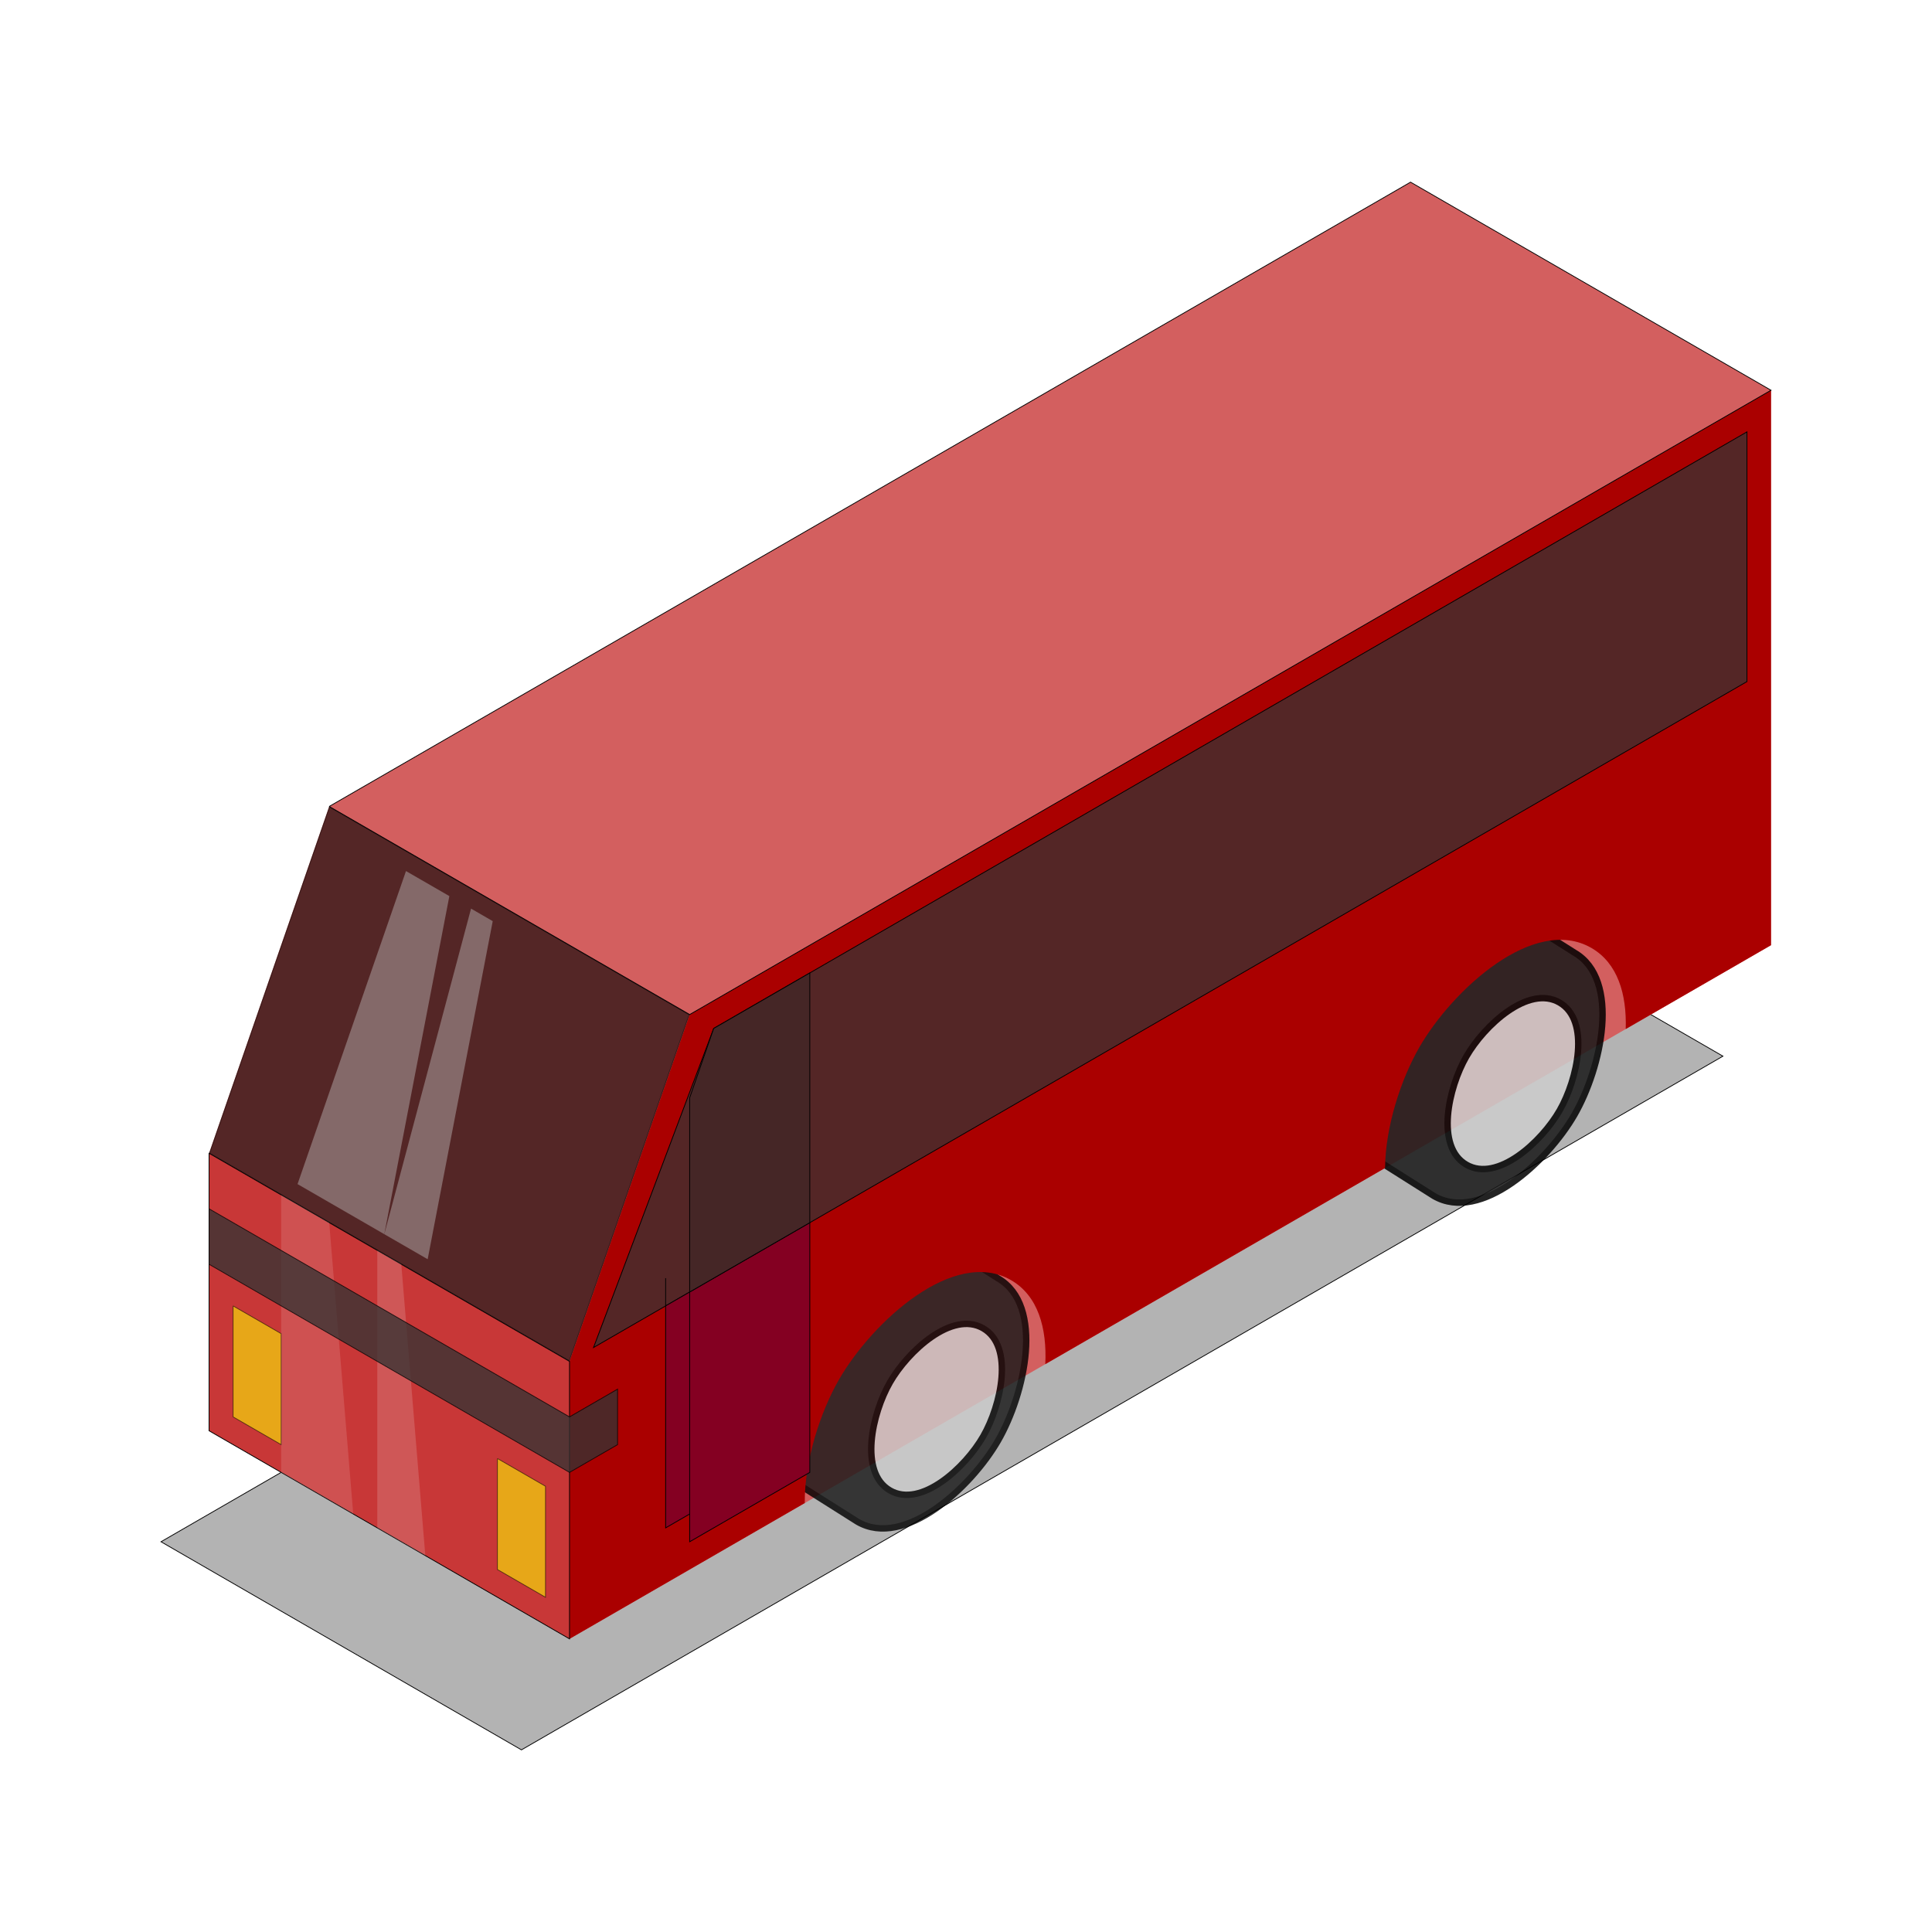 <svg:svg xmlns:ns1="http://sodipodi.sourceforge.net/DTD/sodipodi-0.dtd" xmlns:ns2="http://www.inkscape.org/namespaces/inkscape" xmlns:svg="http://www.w3.org/2000/svg" enable-background="new -68.042 -65.82 2193.042 2134.608" height="2467.159" id="svg2" version="1.1" viewBox="-205.097 -232.095 2467.159 2467.159" width="2467.159" x="0px" y="0px" ns1:docname="laptop.svg.2016_01_08_20_01_26.0.svg" ns2:version="0.48.4 r9939" xml:space="preserve">
<ns1:namedview bordercolor="#666666" borderopacity="1.0" fit-margin-bottom="0" fit-margin-left="0" fit-margin-right="0" fit-margin-top="0" id="base" pagecolor="#ffffff" showborder="false" showgrid="true" showguides="true" ns2:current-layer="layer1" ns2:cx="2726.2685" ns2:cy="2503.4627" ns2:document-units="px" ns2:guide-bbox="true" ns2:object-nodes="true" ns2:object-paths="true" ns2:pageopacity="0.0" ns2:pageshadow="2" ns2:showpageshadow="false" ns2:snap-nodes="true" ns2:snap-smooth-nodes="false" ns2:window-height="876" ns2:window-maximized="1" ns2:window-width="1387" ns2:window-x="53" ns2:window-y="24" ns2:zoom="0.0625">
	</ns1:namedview>
<svg:g id="layer1" transform="translate(2135.317,2419.854)" ns2:groupmode="layer" ns2:label="Layer 1">
	<svg:g id="g3967" transform="translate(-496,-816)">
		<svg:path d="M-1178.528,398.614    l-460.289-265.748l1534.297-885.827l460.289,265.748L-1178.528,398.614l-460.289-265.748" fill="#B3B3B3" id="path3930" stroke="#000000" ns2:connector-curvature="0" />
		<svg:path d="M-1577.446-8.866    l460.289,265.748l1534.297-885.827v-708.661l-460.289-265.748l-1380.867,797.244l-153.43,442.913V-8.866z" fill="#D35F5F" id="path3920" ns1:nodetypes="cccccccc" ns2:connector-curvature="0" />
		<svg:g id="g3960" opacity="0.86" transform="translate(408.749,-801.533)">
			
				<svg:path d="     M-422.005,492.901c59.778,34.535,144.82-43.788,179.333-103.605s59.778-172.674,0-207.209l-90.77-57.352     c-59.778-34.535-144.82,43.788-179.333,103.605s-59.778,172.675,0,207.209L-422.005,492.901z" fill="#1A1A1A" id="path3950" stroke="#000000" stroke-width="8.2" ns1:nodetypes="czcczcc" ns2:connector-curvature="0" />
			
				<svg:path d="     M-380.69,314.835c-22.913,39.838-39.687,115.002,0,138.003c39.687,23,96.147-29.163,119.06-69.001     s39.687-115.002,0-138.003S-357.777,274.997-380.69,314.835" fill="#CCCCCC" id="path3954" stroke="#000000" stroke-width="8.2" ns1:nodetypes="czzzc" ns2:connector-curvature="0" />
		</svg:g>
		<svg:g id="g3970" opacity="0.819" transform="translate(-327.251,-385.533)">
			
				<svg:path d="     M-422.005,492.901c59.778,34.535,144.82-43.788,179.333-103.605s59.778-172.674,0-207.209l-90.77-57.352     c-59.778-34.535-144.82,43.788-179.333,103.605s-59.778,172.675,0,207.209L-422.005,492.901z" fill="#1A1A1A" id="path3972" stroke="#000000" stroke-width="8.2" ns1:nodetypes="czcczcc" ns2:connector-curvature="0" />
			
				<svg:path d="     M-380.69,314.835c-22.913,39.838-39.687,115.002,0,138.003c39.687,23,96.147-29.163,119.06-69.001     s39.687-115.002,0-138.003S-357.777,274.997-380.69,314.835" fill="#CCCCCC" id="path3974" stroke="#000000" stroke-width="8.2" ns1:nodetypes="czzzc" ns2:connector-curvature="0" />
		</svg:g>
		<svg:path d="M417.148-1337.611l-1380.875,797.25l-153.438,442.906    v354.344l300.406-173.438c-0.415-53.975,19.953-116.566,44-158.156c42.23-73.038,146.292-168.669,219.438-126.5    c34.65,19.976,45.944,61.435,43.75,107.281l433.875-250.5c0.494-53.131,20.49-113.87,44-154.531    c42.23-73.038,146.292-168.668,219.438-126.5c33.724,19.442,45.301,59.214,43.875,103.594l185.531-107.094    V-1337.611z" fill="#AA0000" id="path3916" ns2:connector-curvature="0" />
		<svg:path d="    M-1423.725-805.438l-153.138,442.073l459.415,265.244l153.138-442.073l-459.415-265.244" enable-background="new    " id="path3924" opacity="0.601" stroke="#000000" ns2:connector-curvature="0" />
		<svg:path d="M-1424.016-806.11l1380.867-797.244    l460.289,265.748L-963.727-540.362L-1424.016-806.11" fill="none" id="path3926" stroke="#000000" ns2:connector-curvature="0" />
		<svg:path d="M-1577.446-363.197V-8.866    l460.289,265.748V-97.449L-1577.446-363.197z" fill="#C83737" id="path3980" stroke="#000000" ns2:connector-curvature="0" />
		
			<svg:path d="    M-1546.759-168.315v141.732l61.372,35.433v-141.732L-1546.759-168.315" enable-background="new    " fill="#FFFF00" id="path3976" opacity="0.56" stroke="#000000" ns2:connector-curvature="0" />
		
			<svg:path d="    M-1209.214,26.567v141.732l61.372,35.433V62L-1209.214,26.567" enable-background="new    " fill="#FFFF00" id="path3978" opacity="0.56" stroke="#000000" ns2:connector-curvature="0" />
		<svg:path d="    M-1464.453-323.858l138.476-399.756l55.391,31.98l-83.086,431.737L-1464.453-323.858z" enable-background="new    " fill="#CCCCCC" id="path3982" opacity="0.403" ns2:connector-curvature="0" />
		
			<svg:path d="    M-1353.672-259.897l110.781-415.746l27.695,15.99l-83.086,431.737L-1353.672-259.897z" enable-background="new    " fill="#CCCCCC" id="path3984" opacity="0.403" ns1:nodetypes="ccccc" ns2:connector-curvature="0" />
		
			<svg:path d="    M-1485.388-310.047V44.283l92.058,53.15l-30.686-372.047L-1485.388-310.047z" enable-background="new    " fill="#F2F2F2" id="path3986" opacity="0.14" ns1:nodetypes="ccccc" ns2:connector-curvature="0" />
		
			<svg:path d="    M-1362.644-239.181v354.331l61.372,35.433l-30.686-372.047L-1362.644-239.181z" enable-background="new    " fill="#F2F2F2" id="path3988" opacity="0.169" ns1:nodetypes="ccccc" ns2:connector-curvature="0" />
		<svg:path d="M-933.041-522.646l-153.43,407.48    l1472.925-850.394v-318.898L-933.041-522.646z" fill="#542626" id="path3189" stroke="#000000" ns2:connector-curvature="0" />
		<svg:path d="    M-994.413-203.748v318.898L-840.983,26.567v-283.464l-153.43,88.583" fill="#840022" id="path3963" stroke="#000000" ns1:nodetypes="ccccc" ns2:connector-curvature="0" />
		<svg:path d="    M-963.727-186.031v318.898l153.43-88.583V-274.614L-963.727-186.031" fill="#840022" id="path3191" stroke="#000000" ns1:nodetypes="ccccc" ns2:connector-curvature="0" />
		<svg:path d="M-963.727-186.031l153.43-88.583    v-318.898l-122.744,70.866l-30.686,88.583V-186.031z" fill="#452626" id="path3961" stroke="#000000" ns2:connector-curvature="0" />
		
			<svg:path d="    M-1577.446-292.331l460.289,265.748l61.372-35.433V8.851l-61.372,35.433l-460.289-265.748V-292.331z" enable-background="new    " fill="#333333" id="path3965" opacity="0.769" stroke="#000000" ns2:connector-curvature="0" />
	</svg:g>
</svg:g>
</svg:svg>